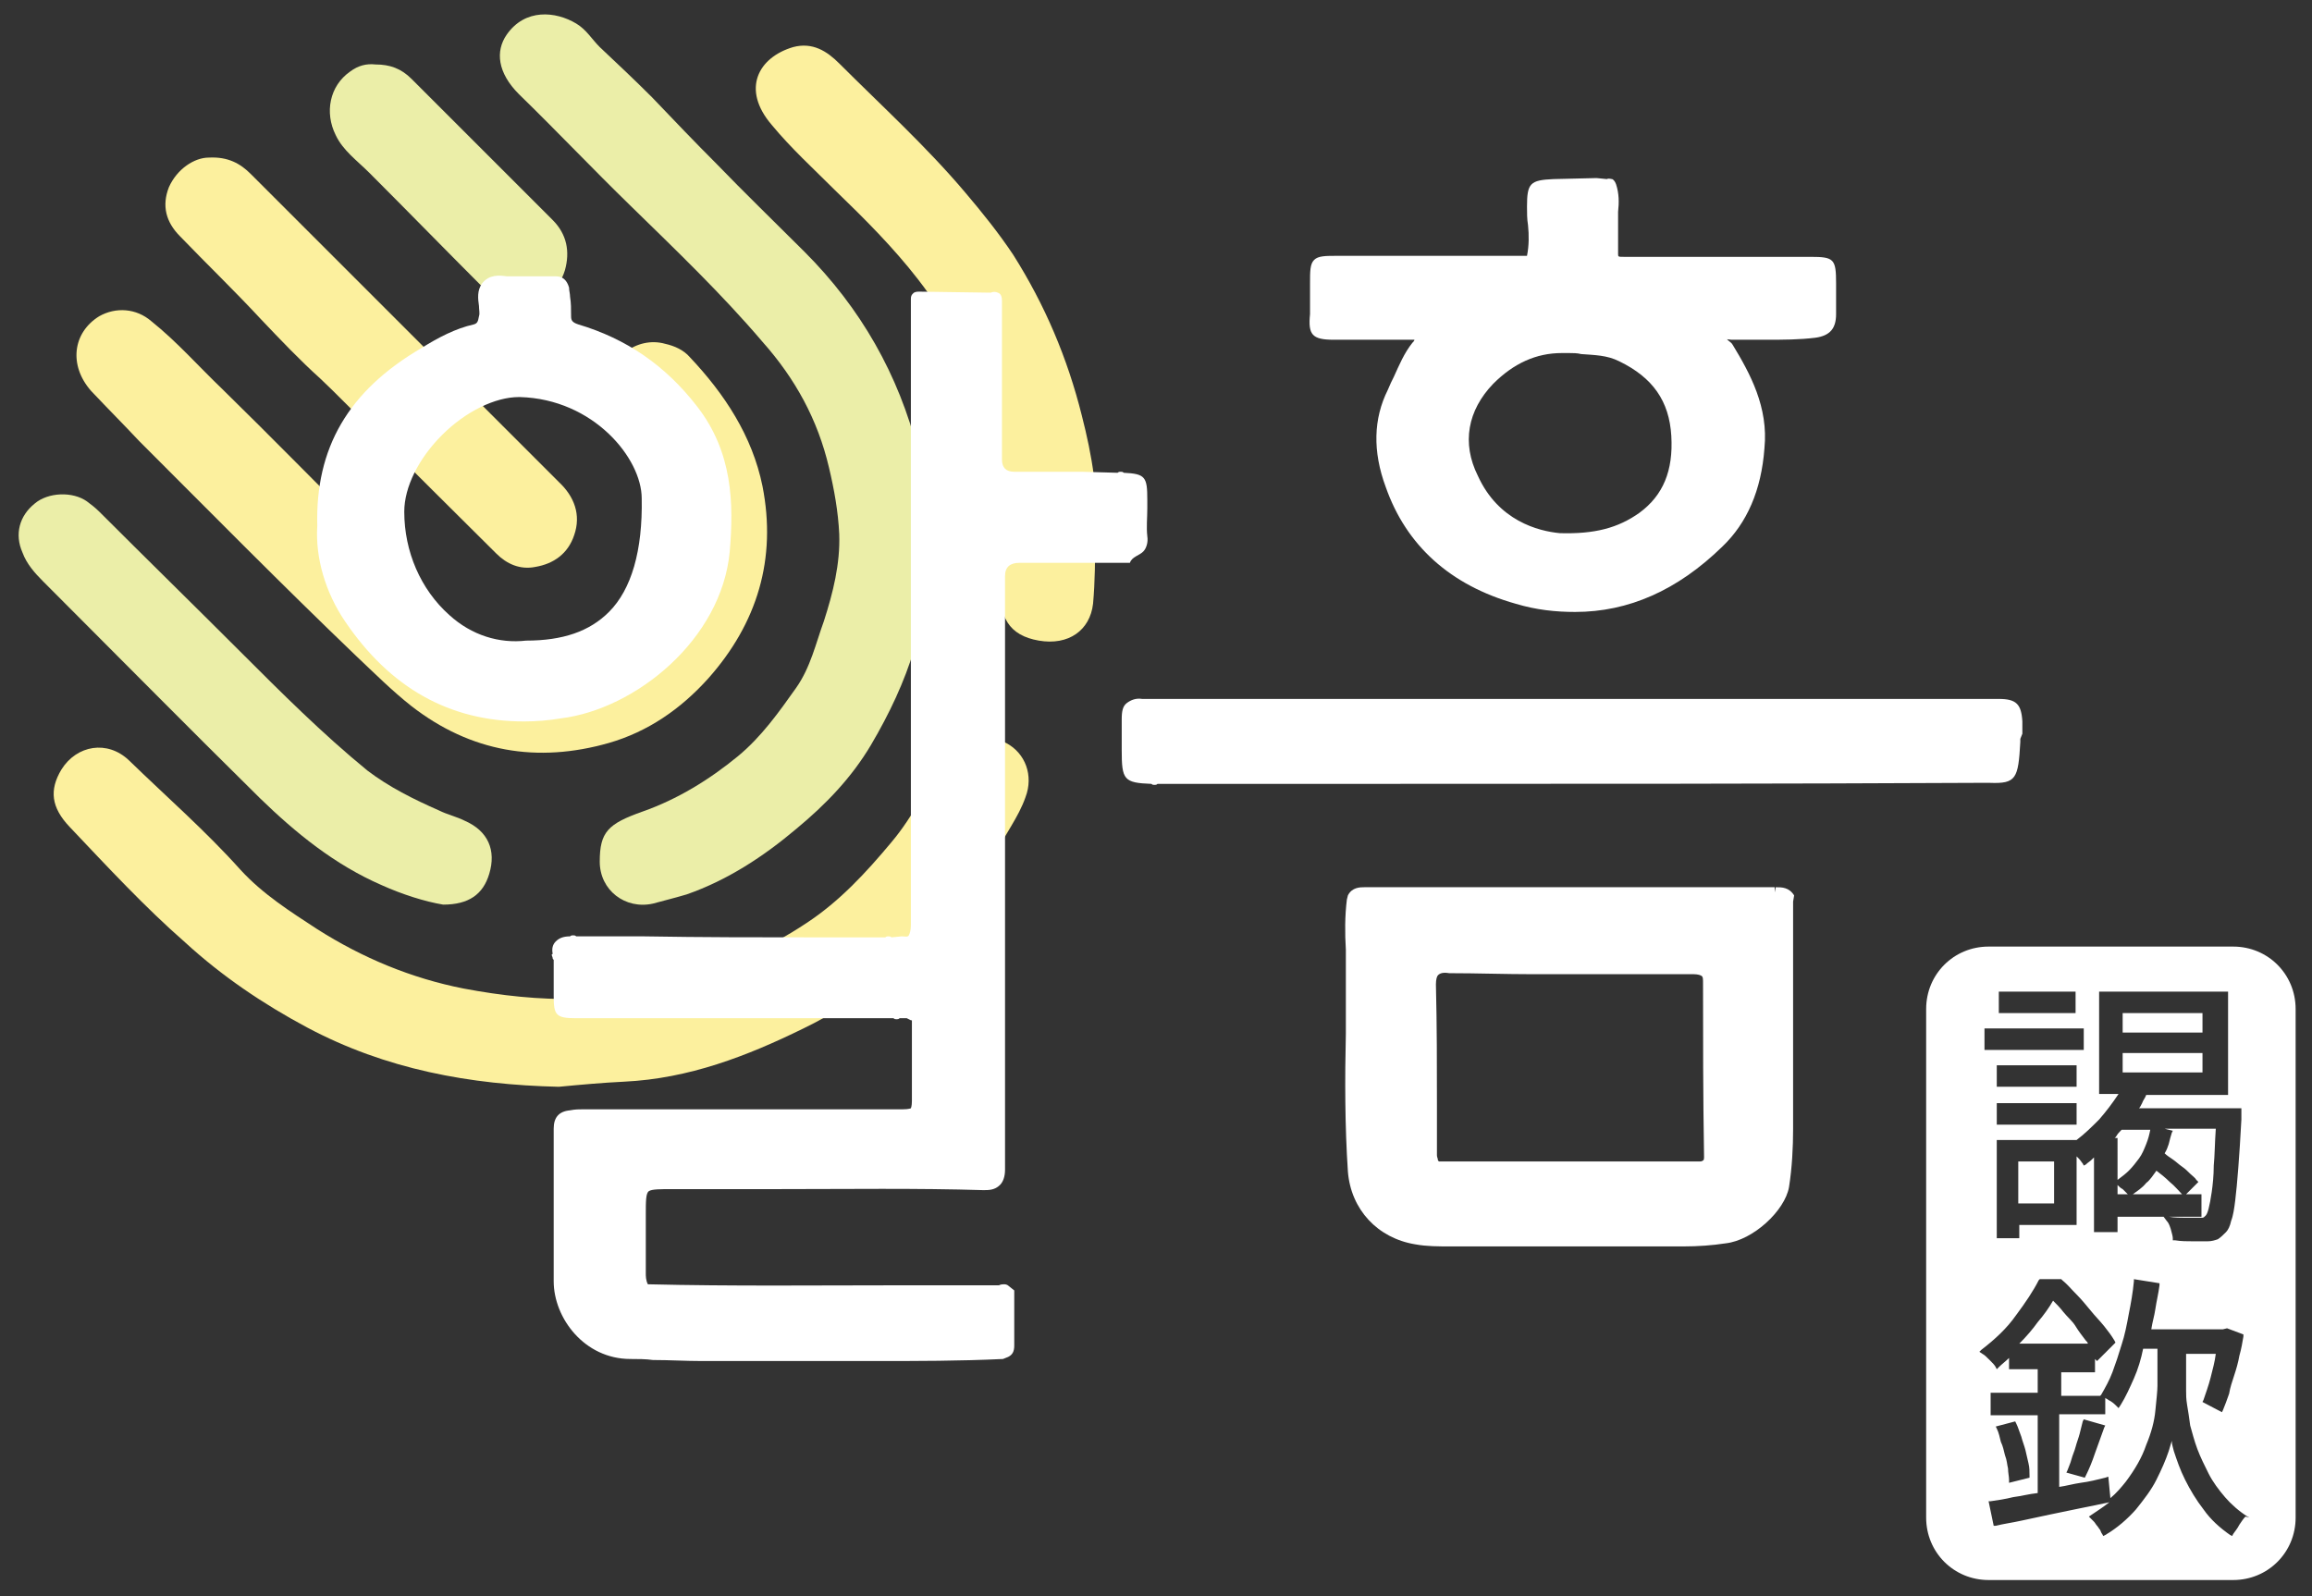 <?xml version="1.0" encoding="utf-8"?>
<!-- Generator: Adobe Illustrator 27.7.0, SVG Export Plug-In . SVG Version: 6.00 Build 0)  -->
<svg version="1.1" id="Layer_2_00000078037903112155259760000011959640722491621267_"
	 xmlns="http://www.w3.org/2000/svg" xmlns:xlink="http://www.w3.org/1999/xlink" x="0px" y="0px" viewBox="0 0 225.9 156"
	 style="enable-background:new 0 0 225.9 156;" xml:space="preserve">
<rect x="0" y="0" width="225.9" height="156" fill="#333333" stroke="none"/>
<style type="text/css">
	.st0{clip-path:url(#SVGID_00000181778560848892056360000010701321108303810177_);}
	.st1{fill:#FCF09E;}
	.st2{fill:#EBEEA8;}
	.st3{fill:#FFFFFF;}
	.st4{fill:none;}
</style>
<g id="Layer_3">
	<g>
		<g>
			<defs>
				<rect id="SVGID_1_" x="1.7" y="1.3" width="105.5" height="105"/>
			</defs>
			<clipPath id="SVGID_00000013154887806695155040000010676347251155432078_">
				<use xlink:href="#SVGID_1_"  style="overflow:visible;"/>
			</clipPath>
			<g style="clip-path:url(#SVGID_00000013154887806695155040000010676347251155432078_);">
				<path class="st1" d="M98.3,72.6c-1.9-1-4.2-0.3-5.6,1.5c-2.1,2.6-3.4,5.6-5.6,8.2c-2.5,3-5.1,5.8-8.3,7.9
					c-3.6,2.4-7.5,4.1-11.5,5.5c-7.2,2.5-14.6,2.3-22,0.9c-5.1-1-9.9-3-14.3-5.8c-2.6-1.7-5.3-3.4-7.5-5.8
					c-3.4-3.8-7.3-7.2-10.9-10.7c-2.1-2-5.1-1.5-6.6,0.9c-1.2,2-1,3.7,0.8,5.6c3.7,3.9,7.3,7.8,11.3,11.3c3.6,3.3,7.6,6,11.9,8.3
					c7.7,4.1,15.9,5.6,24.6,5.8c2.1-0.2,4.3-0.4,6.4-0.5c6.3-0.3,12-2.5,17.5-5.2c5.8-2.8,10.7-7,14.9-11.9c1.4-1.6,3-3.2,3.9-5.2
					c0.9-1.9,2.2-3.5,2.9-5.5C101,75.8,100.2,73.6,98.3,72.6"/>
				<path class="st2" d="M50.7,9.2c3.7,3.6,7.2,7.3,10.9,10.9c4.4,4.3,8.9,8.6,12.9,13.3C77.7,37,79.9,41,81,45.7
					c0.5,2.1,0.9,4.3,1,6.5c0.1,2.9-0.6,5.7-1.5,8.5c-0.8,2.2-1.3,4.5-2.7,6.5c-1.7,2.4-3.4,4.8-5.7,6.7c-2.8,2.3-5.9,4.2-9.3,5.4
					c-3.4,1.2-4.2,2-4.2,4.9c0,2.8,2.5,4.7,5.2,4.1c1.1-0.3,2.3-0.6,3.3-0.9c4-1.4,7.5-3.7,10.7-6.4c2.9-2.4,5.4-5,7.3-8.2
					c3.6-6.1,5.9-12.5,5.5-19.7c-0.1-3-0.2-6-0.9-9c-1.9-7.5-5.6-14-11.1-19.5c-2.9-2.9-5.8-5.7-8.6-8.6c-2.1-2.1-4.2-4.3-6.3-6.5
					c-1.7-1.7-3.4-3.3-5.1-4.9c-0.8-0.8-1.3-1.7-2.3-2.3c-2-1.2-5-1.5-6.8,1.1C48.4,5,48.6,7.1,50.7,9.2C50.6,9.1,50.6,9.1,50.7,9.2
					"/>
				<path class="st1" d="M13.6,43.1c7,7,14,14.1,21.2,21c1.8,1.7,3.5,3.4,5.4,4.9c5.8,4.5,12.3,5.6,19.3,3.6c3.8-1.1,7-3.3,9.7-6.3
					c4.8-5.4,6.7-11.7,5.3-18.8c-1-4.9-3.7-9-7.1-12.6c-0.6-0.7-1.5-1.1-2.4-1.3c-2.8-0.8-5.7,1.5-5.6,4.3c0,1.8,1.2,3.1,2.3,4.2
					c2.6,2.6,4.1,5.7,3.9,9.5c-0.1,2.4-0.1,4.9-1.8,6.9c-1.8,2.1-3.9,3.8-6.6,4.8c-4.7,1.6-10,0.6-13.4-3c-2.6-2.7-5.2-5.4-7.9-8.1
					c-4.7-4.7-9.4-9.5-14.2-14.2c-2.3-2.2-4.4-4.6-6.9-6.6c-1.5-1.3-3.5-1.4-5.1-0.5c-2.6,1.6-3,4.8-0.8,7.3
					C10.6,40,12.1,41.5,13.6,43.1"/>
				<path class="st1" d="M105.7,40.6c-1.4-5.6-3.6-10.8-6.7-15.7c-1.4-2.1-3-4.1-4.7-6.1c-3.8-4.5-8.2-8.5-12.3-12.6
					c-1.2-1.2-2.6-2.1-4.5-1.6c-3.4,1-5.1,4.1-2.1,7.6c1.9,2.3,4.1,4.3,6.2,6.4c2.9,2.8,5.7,5.6,8.1,8.7c3.2,4.1,5.3,8.6,6.9,13.5
					c0.8,2.4,1,4.8,1.2,7.3c0.2,2.9,0.3,5.8,0,8.8c-0.3,3.4,0.8,5.2,3.7,5.7c2.9,0.5,5-1,5.3-3.6c0.2-2.2,0.2-4.3,0.2-6.8
					C107.4,48.5,106.7,44.5,105.7,40.6"/>
				<path class="st2" d="M25.4,78c3.5,3.4,7.3,6.5,11.9,8.5c2,0.9,4.2,1.6,6,1.9c2.5,0,3.9-1,4.5-3c0.7-2.3-0.1-4.2-2.4-5.2
					c-0.8-0.4-1.7-0.6-2.5-1c-2.5-1.1-4.9-2.3-7-3.9c-4.4-3.6-8.4-7.6-12.4-11.6c-4.6-4.6-9.2-9.1-13.8-13.7c-0.4-0.4-0.8-0.7-1.2-1
					c-1.4-1-3.8-0.9-5.1,0.2c-1.5,1.2-2,3-1.2,4.8c0.4,1.1,1.2,2,2,2.8C11.2,63.8,18.2,70.9,25.4,78"/>
				<path class="st1" d="M25.5,31.2c1.9,2,3.8,4,5.8,5.8c1.6,1.5,3.1,3.1,4.7,4.6c4.1,4.2,8.3,8.3,12.5,12.5c1,1,2.3,1.6,3.8,1.3
					c1.8-0.3,3.2-1.3,3.8-3.1c0.7-2,0-3.8-1.5-5.2c-10-10-20.1-20.1-30.1-30.1c-1-1-2.2-1.7-4.1-1.6c-1.4,0-3.1,1.1-3.9,2.9
					c-0.7,1.8-0.3,3.4,1.1,4.8C20.2,25.8,22.9,28.4,25.5,31.2"/>
				<path class="st2" d="M36.1,16.9c3.8,3.8,7.5,7.6,11.3,11.4c1,1,2.1,1.9,3.6,1.6c2-0.4,3.6-1.5,4.2-3.5c0.5-1.8,0.2-3.5-1.2-4.9
					c-4.6-4.6-9.2-9.2-13.8-13.8c-1-1-2.1-1.4-3.5-1.4c-0.9-0.1-1.7,0.1-2.5,0.7c-2,1.4-2.5,4-1.4,6.2
					C33.5,14.7,34.9,15.7,36.1,16.9"/>
			</g>
		</g>
		<g>
			<path class="st3" d="M111.7,53.9c0.3-0.3,0.5-0.9,0.4-1.5c-0.1-0.9,0-1.8,0-2.7v-0.9c0-2.2-0.2-2.5-2.3-2.6
				c-0.1-0.1-0.2-0.1-0.3-0.1s-0.2,0-0.3,0.1l-3.5-0.1c-2.2,0-4.4,0-6.6,0c-0.8,0-1.2-0.4-1.2-1.2c0-3.7,0-7.4,0-11.1v-4.4
				c0-0.4-0.1-0.7-0.4-0.8c-0.2-0.1-0.5-0.1-0.7,0l-6.9-0.1c-0.3,0-0.4,0-0.6,0.1c-0.1,0.1-0.3,0.2-0.3,0.6l0,0.5c0,0.4,0,0.7,0,1.1
				v6.3c0,17.8,0,35.5,0,53.3c0,0.5-0.1,0.8-0.2,1s-0.4,0.1-0.7,0.1l-1,0.1c-0.1-0.1-0.2-0.1-0.3-0.1c-0.1,0-0.2,0-0.3,0.1h-2
				c-1.6,0-3.1,0-4.6,0c-5.7,0-11.3,0-17-0.1l-6.6,0c-0.1-0.1-0.2-0.1-0.3-0.1c-0.1,0-0.2,0-0.3,0.1c-0.7,0-1.1,0.2-1.4,0.5
				c-0.3,0.3-0.4,0.7-0.3,1.2l-0.1,0.1l0.1,0.3c0,0.1,0,0.1,0.1,0.2l0,3.5c0,1.9,0.2,2.2,2.2,2.2h31c0.1,0.1,0.2,0.1,0.3,0.1
				c0.1,0,0.2,0,0.3-0.1h0.7l0.4,0.2h0.1c0,0.1,0,0.1,0,0.2c0,0.1,0,0.2,0,0.3c0,0.9,0,1.8,0,2.6c0,1.6,0,3.2,0,4.8
				c0,0.5-0.1,0.7-0.1,0.7s-0.2,0.1-0.8,0.1c-8.5,0-16.9,0-25.4,0h-5.8c-0.4,0-0.8,0-1.3,0.1c-1.1,0.1-1.6,0.7-1.6,1.8c0,4,0,8,0,12
				v2.9c0,3.6,3,7.6,7.5,7.6c0.7,0,1.5,0,2.2,0.1c1.6,0,3.2,0.1,4.8,0.1c3.4,0,6.9,0,10.2,0c2.2,0,4.4,0,6.6,0c4.2,0,8.4,0,12.6-0.2
				l0.5-0.2c0.4-0.2,0.6-0.5,0.6-1.1l0-5.4l-0.5-0.4c-0.2-0.2-0.4-0.2-0.5-0.2c-0.1,0-0.3,0-0.5,0.1c-3.2,0-6.4,0-9.6,0
				c-8.1,0-16.5,0.1-24.7-0.1c-0.2-0.4-0.2-0.8-0.2-1.1c0-0.9,0-1.8,0-2.6c0-1,0-2.1,0-3.1c0-1.3,0-2.1,0.3-2.3
				c0.3-0.2,1.1-0.2,2.4-0.2c3.5,0,7,0,10.5,0c6.5,0,13.2-0.1,19.8,0.1c0.5,0,1.1,0,1.6-0.5c0.3-0.3,0.5-0.8,0.5-1.5
				c0-17,0-33.9,0-50.9v-7.1c0-0.9,0.5-1.3,1.4-1.3c3.3,0,6.6,0,9.9,0c0.3,0,0.6,0,0.9,0C110.6,54.4,111.3,54.3,111.7,53.9
				L111.7,53.9z"/>
			<path class="st3" d="M71.3,53.9c0.4-4.7,0.3-9.7-3.2-14.2c-3.1-4-6.9-6.6-11.6-8c-0.6-0.2-0.7-0.4-0.7-0.8c0-0.7,0-1.3-0.1-1.9
				c0-0.3-0.1-0.6-0.1-0.9C55.4,27.4,55,27,54.3,27l-0.9,0c-1,0-2.1,0-3.1,0c-0.2,0-0.5,0-0.8,0c-0.7-0.1-1.7-0.2-2.4,0.7
				c-0.5,0.7-0.4,1.5-0.3,2.2c0,0.4,0.1,0.7,0,1c-0.1,0.6-0.2,0.7-0.5,0.8c-1.8,0.4-3.5,1.3-5.1,2.3C34,38.2,30.8,43.8,31,51.4
				c-0.2,3.1,0.8,6.5,2.7,9.3c4.4,6.5,10.2,9.8,17.5,9.8c1.2,0,2.4-0.1,3.6-0.3C62.1,69.3,70.5,62.5,71.3,53.9L71.3,53.9z
				 M62.7,48.7c0.1,5.1-1,8.9-3.2,11.1c-1.9,1.9-4.5,2.8-8.1,2.8c-2.6,0.3-5.3-0.5-7.5-2.5c-2.8-2.5-4.4-6.2-4.4-10.1
				c0-2.4,1.4-5.2,3.7-7.5c2.3-2.3,5.2-3.7,7.5-3.7c0,0,0.1,0,0.1,0C58,39,62.7,44.8,62.7,48.7L62.7,48.7z"/>
			<path class="st3" d="M130.3,33.2c1.3,0,2.5,0,3.8,0c1.2,0,2.4,0,3.7,0c0.2,0,0.4,0,0.4,0c0,0.1-0.1,0.2-0.2,0.3
				c-0.8,1-1.3,2.2-1.8,3.3c-0.2,0.4-0.4,0.8-0.6,1.3c-1.4,2.8-1.5,6-0.2,9.5c2,5.7,6.3,9.6,12.7,11.4c2,0.6,3.9,0.8,5.8,0.8
				c5.2,0,10-2.1,14.4-6.4c2.4-2.3,3.8-5.5,4.1-9.6c0.4-4-1.4-7.3-3.1-10.1c-0.1-0.2-0.3-0.3-0.4-0.4c-0.1-0.1-0.2-0.2-0.2-0.1
				c0-0.1,0.3,0,0.5,0c0.2,0,0.3,0,0.5,0c1,0,2,0,2.9,0c1.6,0,3.2,0,4.8-0.2c1.4-0.2,2-0.9,2-2.3c0-0.7,0-1.4,0-2c0-0.4,0-0.7,0-1
				c0-2.4-0.2-2.6-2.5-2.6c-2.8,0-5.5,0-8.3,0c-3.2,0-6.4,0-9.6,0c-0.1,0-0.2,0-0.3,0c-0.6,0-0.6,0-0.6-0.3l0-1.1c0-0.6,0-1.3,0-1.9
				c0-0.4,0-0.8,0-1.1c0.1-0.9,0.1-1.8-0.2-2.7c-0.1-0.3-0.3-0.5-0.4-0.5c-0.1,0-0.3-0.1-0.5,0l-1-0.1l-4.2,0.1
				c-2.3,0.1-2.6,0.4-2.6,2.7c0,0.6,0,1.2,0.1,1.8c0.1,1,0.1,2-0.1,3l0,0c-0.1,0-0.3,0-0.5,0c-0.1,0-0.2,0-0.3,0h-8.1
				c-3.2,0-6.4,0-9.6,0c-1.2,0-1.9,0-2.3,0.4s-0.4,1.1-0.4,2.3v3C127.8,32.7,128.2,33.2,130.3,33.2L130.3,33.2z M145.9,37.5
				c2-2,4.2-3,6.7-3c0.2,0,0.5,0,0.7,0c0.4,0,0.8,0,1.2,0.1c1.3,0.1,2.5,0.1,3.7,0.7c3.3,1.6,4.9,3.9,5.1,7.3
				c0.2,3.4-0.8,5.8-3.1,7.5c-2.1,1.5-4.4,2.1-7.8,2c-2.1-0.2-6-1.2-8-5.6C142.8,43.3,143.4,40.1,145.9,37.5z"/>
			<path class="st3" d="M175.3,87.5c-0.5-0.8-1.2-0.8-1.8-0.8l-0.1,0.5v-0.5c-13.3,0-26.6,0-39.9,0h-0.2c-0.4,0-1.2,0-1.6,0.8
				l-0.1,0.4c-0.2,1.6-0.2,3.3-0.1,4.9c0,0.6,0,1.2,0,1.8c0,2.1,0,4.3,0,6.4c-0.1,4.4-0.1,9,0.2,13.5c0.3,3.7,2.9,6.5,6.6,7.1
				c1.1,0.2,2.2,0.2,3.5,0.2h0c7.5,0,15,0,22.6,0h0.1c1.4,0,2.8-0.1,4.1-0.3c2.7-0.3,5.8-3.2,6.2-5.5c0.3-1.9,0.4-3.9,0.4-5.7
				c0-5.6,0-11.2,0-16.8v-5.4L175.3,87.5L175.3,87.5L175.3,87.5z M140.4,112.9l0-4.9c0-3.9,0-7.8-0.1-11.8c0-0.5,0.1-0.8,0.2-0.9
				c0.2-0.2,0.5-0.3,1.1-0.2c2.7,0,5.5,0.1,8.2,0.1h2.8c4.2,0,8.6,0,12.9,0c0.4,0,0.7,0.1,0.8,0.2s0.1,0.3,0.1,0.8
				c0,5.3,0,10.8,0.1,16.9c0,0.3-0.1,0.3-0.1,0.3s-0.1,0.1-0.3,0.1c-0.4,0-0.8,0-1.2,0H164h-6.4c-5,0-10,0-15,0c-0.5,0-1,0-1.4,0
				l-0.6,0l-0.1-0.1C140.5,113.2,140.4,113.1,140.4,112.9L140.4,112.9z"/>
			<path class="st3" d="M197.6,71.7c0-0.4,0-0.8,0-1.2l0,0c-0.1-1.7-0.6-2.2-2.3-2.2c-0.9,0-1.7,0-2.6,0l-2.1,0l-0.4,0
				c-0.2,0-0.5,0-0.7,0c-24.7,0-49.5,0-74.2,0c-0.3,0-0.5,0-0.8,0l-0.4,0c-0.3,0-0.5,0-0.8,0c-0.6,0-1.1,0-1.7,0
				c-0.6-0.1-1.1,0.1-1.5,0.4c-0.4,0.3-0.5,0.8-0.5,1.6l0,0.9c0,0.7,0,1.4,0,2.1c0,2.9,0.2,3.2,2.9,3.3c0.1,0.1,0.2,0.1,0.3,0.1
				c0,0,0,0,0,0c0.1,0,0.2,0,0.3-0.1l6,0c4.5,0,9.1,0,13.6,0c21.5,0,40.9,0,60.6-0.1c0.4,0,0.8,0,1.1,0c2.6,0.1,2.8-0.4,3-4v-0.3
				L197.6,71.7L197.6,71.7z"/>
		</g>
		<path class="st3" d="M215.2,102.9h-7.8v1.9h7.8V102.9z M208.4,116.7h4.8c-0.3-0.3-0.7-0.8-1.2-1.2c-0.4-0.4-0.9-0.8-1.3-1.1
			c-0.3,0.4-0.6,0.9-1,1.2C209.3,116.1,208.8,116.4,208.4,116.7z M206.9,115.8v0.9h1c-0.1-0.1-0.3-0.3-0.5-0.5
			C207.2,116.1,207.1,116,206.9,115.8z M206.9,115.3c0.4-0.3,0.8-0.6,1.1-0.9c0.4-0.4,0.7-0.8,1-1.2s0.5-0.9,0.7-1.4
			c0.2-0.5,0.3-0.9,0.4-1.4h-2.8c-0.2,0.2-0.4,0.4-0.5,0.6c-0.1,0.1-0.1,0.2-0.2,0.2h0.3L206.9,115.3L206.9,115.3z M197.2,117.6h3.5
			v-4.1h-3.5V117.6z M215.2,99h-7.8v1.9h7.8V99z M218.2,92.5h-23.9c-3.4,0-6.1,2.7-6.1,6.1v49.7c0,3.4,2.7,6.1,6.1,6.1h23.9
			c3.4,0,6.1-2.7,6.1-6.1V98.6C224.3,95.2,221.6,92.5,218.2,92.5z M205.1,106.9V96.9h12.6v10.1h-8c-0.1,0.3-0.3,0.5-0.4,0.8
			c-0.1,0.2-0.2,0.4-0.3,0.5h10v1.1c-0.1,1.9-0.2,3.4-0.3,4.7s-0.2,2.4-0.3,3.2s-0.2,1.5-0.4,2c-0.1,0.5-0.3,0.9-0.5,1.1
			c-0.3,0.3-0.5,0.5-0.8,0.7c-0.3,0.1-0.6,0.2-1,0.2c-0.3,0-0.6,0-1.1,0c-0.1,0-0.2,0-0.3,0c-0.6,0-1.2,0-1.8-0.1h-0.2l0-0.2
			c0-0.2-0.1-0.5-0.2-0.9c-0.1-0.3-0.2-0.6-0.4-0.8l-0.3-0.4l0.5,0c0.6,0.1,1.2,0.1,1.7,0.1c1,0,1.4,0,1.6,0c0.1,0,0.2-0.1,0.3-0.2
			c0.1-0.1,0.2-0.3,0.3-0.7c0.1-0.4,0.2-0.9,0.3-1.6c0.1-0.7,0.2-1.6,0.2-2.6c0.1-1,0.1-2.2,0.2-3.6h-5l0.8,0.2l-0.1,0.2
			c-0.1,0.3-0.2,0.7-0.3,1.1c-0.1,0.3-0.2,0.6-0.4,0.9c0.2,0.2,0.5,0.4,0.8,0.6c0.3,0.2,0.6,0.5,0.9,0.7c0.3,0.2,0.6,0.5,0.8,0.7
			s0.5,0.4,0.6,0.6l0.2,0.2l-1.2,1.2h1.5v2.2h-8.2v1.5h-2.3v-7.3c-0.1,0.1-0.1,0.1-0.2,0.2c-0.2,0.2-0.4,0.3-0.6,0.5l-0.2,0.1
			l-0.1-0.2c-0.1-0.1-0.2-0.3-0.4-0.5c-0.1-0.1-0.1-0.1-0.2-0.2v6.7h-5.6v1.3h-2.2v-9.6l7.8,0c0.8-0.6,1.5-1.3,2.2-2
			c0.7-0.8,1.3-1.6,1.9-2.5L205.1,106.9L205.1,106.9z M202.9,107.8v2.1h-7.8v-2.1H202.9z M195.1,106.2v-2.1h7.8v2.1H195.1z
			 M195.3,96.9h7.5V99h-7.5V96.9z M193.9,100.5h9.7v2.1h-9.7V100.5z M219.4,148.2c-0.2,0.2-0.4,0.5-0.6,0.8
			c-0.2,0.4-0.4,0.6-0.6,0.9l-0.1,0.2l-0.2-0.1c-1-0.7-1.9-1.5-2.6-2.5c-0.7-0.9-1.3-1.9-1.8-2.9c-0.5-1-0.8-1.9-1.1-2.8
			c-0.1-0.4-0.2-0.7-0.2-1c-0.1,0.3-0.2,0.7-0.3,1c-0.3,0.9-0.7,1.8-1.2,2.8c-0.5,1-1.2,1.9-2,2.9c-0.8,0.9-1.8,1.8-3,2.5l-0.2,0.1
			l-0.1-0.2c-0.1-0.1-0.1-0.2-0.2-0.4c-0.1-0.1-0.2-0.3-0.3-0.4c-0.1-0.1-0.2-0.3-0.3-0.4c-0.1-0.1-0.2-0.2-0.3-0.3l-0.2-0.2
			l0.3-0.2c0.6-0.4,1.2-0.8,1.7-1.2c-0.9,0.2-1.9,0.4-2.9,0.6l-2.9,0.6c-0.9,0.2-1.9,0.4-2.8,0.6c-0.9,0.2-1.7,0.3-2.5,0.5l-0.2,0
			l-0.5-2.4l0.2,0c0.7-0.1,1.4-0.2,2.2-0.4c0.8-0.1,1.5-0.3,2.4-0.4v-7.6h-4.6v-2.2h4.6v-2.3h-2.8v-1.1c-0.3,0.3-0.7,0.6-1,0.9
			l-0.2,0.2l-0.1-0.2c-0.1-0.2-0.3-0.4-0.6-0.7c-0.3-0.3-0.5-0.5-0.7-0.6l-0.3-0.2l0.2-0.2c1.3-1,2.5-2.1,3.4-3.4
			c0.9-1.2,1.7-2.4,2.2-3.4l0.1-0.1h2.1l0.1,0.1c0.5,0.4,0.9,0.9,1.4,1.4c0.5,0.5,0.9,1,1.4,1.6c0.4,0.5,0.9,1,1.3,1.5
			c0.4,0.5,0.7,0.9,1,1.4l0.1,0.2l-1.8,1.8l-0.2-0.2v1.3h-3.3v2.3h3.8l0.1-0.1c0.4-0.7,0.8-1.4,1.1-2.2c0.3-0.8,0.6-1.7,0.9-2.7
			c0.3-0.9,0.5-1.9,0.7-3c0.2-1,0.4-2.1,0.5-3.2l0-0.2l2.5,0.4l0,0.2c-0.1,0.8-0.3,1.6-0.4,2.3c-0.1,0.7-0.3,1.3-0.4,2h7l0.4-0.1
			l1.6,0.6l0,0.2c-0.1,0.6-0.2,1.2-0.4,1.9c-0.1,0.6-0.3,1.3-0.5,1.9c-0.2,0.6-0.4,1.2-0.5,1.8c-0.2,0.6-0.4,1.1-0.6,1.6l-0.1,0.2
			l-1.9-1l0.1-0.2c0.2-0.6,0.5-1.4,0.7-2.2c0.2-0.8,0.4-1.5,0.5-2.3h-2.9v3.6c0,0.4,0,0.8,0.1,1.4s0.2,1.2,0.3,2
			c0.2,0.7,0.4,1.5,0.7,2.3c0.3,0.8,0.7,1.6,1.1,2.4s1,1.6,1.6,2.3l0,0c0.6,0.7,1.4,1.4,2.2,1.9l0.2,0.1L219.4,148.2L219.4,148.2z
			 M195,139.4l1.9-0.5l0.1,0.2c0.2,0.4,0.3,0.8,0.5,1.3c0.1,0.4,0.3,0.9,0.4,1.3s0.2,0.9,0.3,1.3c0.1,0.4,0.1,0.8,0.1,1.2l0,0.2
			l-2,0.5l0-0.3c0-0.3-0.1-0.7-0.1-1.1c-0.1-0.4-0.1-0.8-0.3-1.3c-0.1-0.4-0.2-0.9-0.4-1.3c-0.1-0.4-0.2-0.9-0.4-1.3L195,139.4
			L195,139.4z M203.8,131c-0.3-0.4-0.7-0.9-1-1.4s-0.8-0.9-1.2-1.4c-0.3-0.4-0.7-0.8-1-1.1c-0.4,0.7-0.9,1.4-1.5,2.1
			c-0.5,0.7-1.1,1.4-1.8,2.1h6.7C204,131.2,203.9,131.1,203.8,131L203.8,131z M208.5,134.7c-0.4,0.9-0.8,1.8-1.3,2.6l-0.2,0.3
			l-0.2-0.2c-0.2-0.2-0.4-0.4-0.8-0.6c-0.1-0.1-0.2-0.1-0.3-0.2v1.6h-4.5v7.1c0.7-0.1,1.4-0.3,2.1-0.4c0.8-0.1,1.6-0.3,2.4-0.5
			l0.3-0.1l0.2,2.1c0.6-0.5,1.1-1.1,1.5-1.6c0.9-1.2,1.6-2.4,2-3.6c0.5-1.2,0.8-2.3,0.9-3.4c0.1-1,0.2-1.9,0.2-2.4v-3.6h-1.4
			C209.2,132.8,208.9,133.8,208.5,134.7L208.5,134.7z M205.6,139.5c-0.3,0.8-0.6,1.7-0.9,2.5c-0.3,0.9-0.6,1.6-0.9,2.2l-0.1,0.2
			l-1.8-0.5l0.1-0.2c0.1-0.3,0.3-0.7,0.4-1.1c0.1-0.4,0.3-0.8,0.4-1.2c0.1-0.4,0.3-0.9,0.4-1.3c0.1-0.4,0.2-0.8,0.3-1.2l0.1-0.2
			l2.1,0.6L205.6,139.5L205.6,139.5z"/>
	</g>
	<rect y="0" class="st4" width="225.9" height="156"/>
</g>
</svg>
